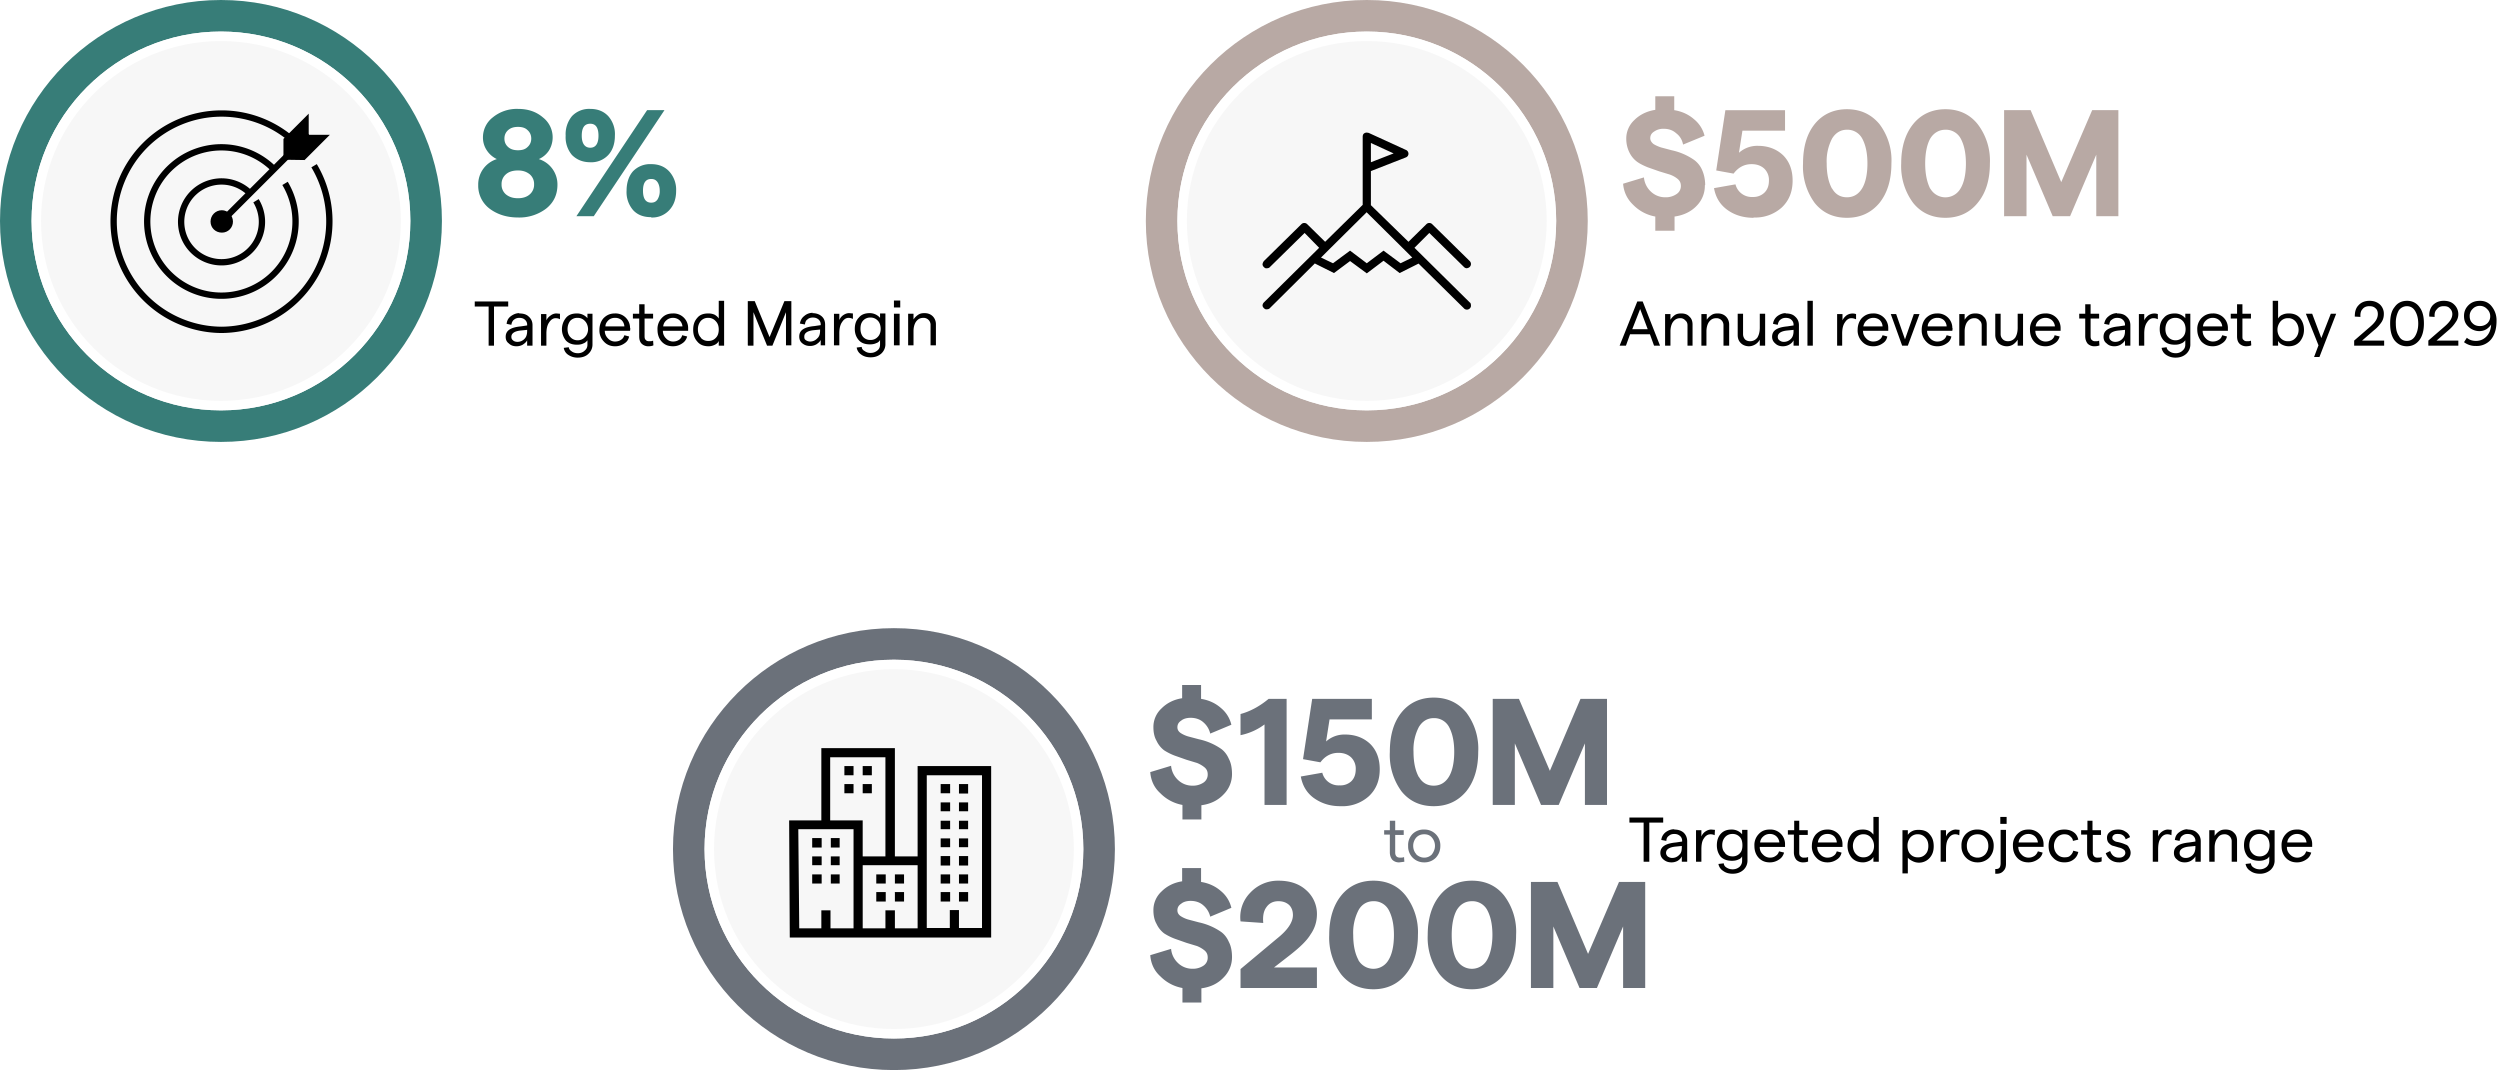 <svg xmlns="http://www.w3.org/2000/svg" width="792" height="339" fill="none" viewBox="0 0 792 339">
  <path fill="#fff" d="M0 0h792v339H0z"/>
  <circle cx="70" cy="70" r="65" fill="#F7F7F7" stroke="#377D78" stroke-width="10"/>
  <circle cx="70" cy="70" r="58.5" fill="#F7F7F7" stroke="#fff" stroke-width="3"/>
  <path fill="#000" d="M70.3 66.6c-2 0-3.6 1.6-3.6 3.6s1.6 3.5 3.6 3.5 3.5-1.6 3.5-3.5c0-2-1.7-3.6-3.5-3.6Zm27.5-24V36l-8 8v6.6l6.7.1 8-8h-6.7Z"/>
  <path stroke="#000" stroke-miterlimit="10" stroke-width="2" d="M99.5 52.5a34.4 34.4 0 0 1-29.3 52A34.4 34.4 0 0 1 36 70.3a34.2 34.2 0 0 1 58.3-24.4"/>
  <path stroke="#000" stroke-miterlimit="10" stroke-width="2" d="M90.3 58.1a23.5 23.5 0 1 1-3.5-4.5"/>
  <path stroke="#000" stroke-miterlimit="10" stroke-width="2" d="M81.1 63.6a12.8 12.8 0 1 1-1.9-2.4m18.6-18.6L70.3 70.1"/>
  <path fill="#377D78" d="M164.1 68.9c-3.6 0-6.6-1-9-2.8a9.1 9.1 0 0 1-3.6-7.5 8.4 8.4 0 0 1 5.9-8.2 7.8 7.8 0 0 1-3.2-2.8 7.2 7.2 0 0 1-1.2-4 8 8 0 0 1 3.1-6.4 12 12 0 0 1 8-2.7c3.2 0 5.8.9 7.9 2.7a8 8 0 0 1 1.9 10.5 7.4 7.4 0 0 1-3.2 2.7 8.4 8.4 0 0 1 5.9 8.1c0 3.2-1.2 5.7-3.6 7.6a14 14 0 0 1-8.9 2.8Zm0-21.3c1.3 0 2.3-.3 3-1 .8-.7 1.2-1.6 1.2-2.7s-.4-2-1.2-2.7c-.7-.7-1.7-1-3-1s-2.3.3-3.1 1c-.8.7-1.2 1.6-1.2 2.7s.4 2 1.2 2.7c.8.7 1.8 1 3.1 1Zm-3.8 14c1 .8 2.2 1.2 3.8 1.2 1.5 0 2.8-.4 3.7-1.2a4 4 0 0 0 1.4-3.2 4 4 0 0 0-1.4-3.2c-1-.8-2.2-1.2-3.7-1.2-1.6 0-2.9.4-3.8 1.2a4 4 0 0 0-1.4 3.2 4 4 0 0 0 1.4 3.2ZM187 51.4c-2.4 0-4.3-.8-5.8-2.3a8.7 8.7 0 0 1-2-6.1 9 9 0 0 1 2-6.2 7.5 7.5 0 0 1 5.8-2.3c2.4 0 4.3.8 5.7 2.3a8.6 8.6 0 0 1 2.1 6.2c0 2.5-.7 4.6-2.1 6.1a7.3 7.3 0 0 1-5.7 2.3Zm-4.4 17.1L205 34.9h5.5l-22.4 33.6h-5.6Zm4.4-21.7c1.7 0 2.6-1.3 2.6-3.8 0-2.6-.9-3.8-2.6-3.8-1.8 0-2.7 1.2-2.7 3.8 0 2.5 1 3.8 2.7 3.8Zm19.3 22c-2.4 0-4.3-.7-5.7-2.2a8.7 8.7 0 0 1-2.1-6.2c0-2.5.7-4.6 2-6.1a7.5 7.5 0 0 1 5.8-2.3c2.4 0 4.3.8 5.7 2.3a8.6 8.6 0 0 1 2.2 6.1c0 2.6-.7 4.6-2.2 6.2a7.3 7.3 0 0 1-5.7 2.3Zm0-4.6c.9 0 1.5-.3 2-1a5 5 0 0 0 .7-2.8c0-1.2-.3-2.1-.7-2.7-.5-.7-1.1-1-2-1-1.7 0-2.6 1.2-2.6 3.7 0 2.6.9 3.8 2.6 3.8Z"/>
  <path fill="#000" d="M154.8 109.5V97.1h-4.4v-1.6H161v1.6h-4.5v12.4h-1.8Zm9.7-10.2c1.3 0 2.3.3 3 1 .8.7 1.2 1.6 1.2 2.7v6.5H167v-1.7c-.3.6-.8 1-1.4 1.4a4 4 0 0 1-2 .5c-1 0-1.8-.3-2.4-.9-.7-.5-1-1.2-1-2.1 0-2 1.6-3 4.8-3.3l2-.3v-.2a2 2 0 0 0-.7-1.6c-.4-.4-1-.6-1.8-.6-.7 0-1.2.2-1.7.6-.4.3-.7.9-.8 1.6l-1.5-.3c.1-1 .5-1.8 1.3-2.4.8-.6 1.7-1 2.7-1Zm-.6 9a3 3 0 0 0 2.3-1c.5-.5.8-1.3.8-2.4v-.4l-2 .2c-2 .2-3 .9-3 2 0 .4.1.8.5 1.1.3.3.8.5 1.4.5Zm13.4-7.2c-.3-.2-.8-.3-1.3-.3-.8 0-1.5.5-2 1.3-.6.8-.9 2-.9 3.6v3.8h-1.7v-10h1.7v2c.3-.7.8-1.2 1.4-1.6a3 3 0 0 1 1.8-.6l1.1.1v1.7Zm8.8-1.7h1.6v9.6a4 4 0 0 1-1.3 3.1c-.8.8-2 1.2-3.4 1.2-1.1 0-2.1-.3-3-.9a3.2 3.2 0 0 1-1.4-2.2l1.6-.2c0 .5.4 1 .9 1.3.5.4 1.2.6 2 .6s1.6-.3 2.1-.8c.6-.5.9-1.1.9-1.9v-1.4c-.3.4-.7.8-1.3 1-.6.3-1.2.4-2 .4-1.5 0-2.6-.4-3.5-1.3a5.7 5.7 0 0 1 0-7.2c.8-1 2-1.4 3.5-1.4a4.3 4.3 0 0 1 3.3 1.5v-1.4Zm-5.4 7.4a3 3 0 0 0 2.3 1 3 3 0 0 0 2.3-1c.6-.6 1-1.5 1-2.5s-.4-2-1-2.6a3 3 0 0 0-2.3-1 3 3 0 0 0-2.4 1c-.5.7-.8 1.5-.8 2.6 0 1 .3 1.9.9 2.5Zm19-2.8-.1.8h-8c0 1 .4 1.8 1 2.4a3 3 0 0 0 2.2 1c.8 0 1.5-.2 2-.6.5-.3.8-.8 1-1.4l1.5.4c-.2 1-.7 1.7-1.5 2.2a5 5 0 0 1-3 .9c-1.4 0-2.6-.5-3.5-1.5a5 5 0 0 1-1.4-3.7c0-1.5.5-2.8 1.3-3.7 1-1 2.1-1.5 3.6-1.5a4.6 4.6 0 0 1 4.8 4.7Zm-8-.6h6.1a3 3 0 0 0-.9-2 3 3 0 0 0-2.1-.7 3 3 0 0 0-2 .7c-.5.5-1 1.1-1 2Zm15.3 6c-.4.2-1 .3-1.5.3a3 3 0 0 1-2.2-.8c-.6-.6-.8-1.4-.8-2.4v-5.6h-2v-1.5h2v-3h1.7v3h2.7v1.5h-2.7v5.6c0 .6.1 1 .4 1.2.2.3.6.4 1 .4.5 0 1 0 1.3-.2l.1 1.5Zm11-5.4v.8h-8c0 1 .4 1.8 1 2.4a3 3 0 0 0 2.2 1c.8 0 1.4-.2 2-.6.4-.3.8-.8.9-1.4l1.6.4c-.3 1-.8 1.7-1.6 2.2a5 5 0 0 1-2.9.9c-1.5 0-2.7-.5-3.6-1.5-.9-1-1.3-2.3-1.3-3.7a5 5 0 0 1 1.3-3.7c.9-1 2-1.5 3.6-1.5a4.6 4.6 0 0 1 4.8 4.7Zm-8-.6h6.2a3 3 0 0 0-1-2 3 3 0 0 0-2-.7 3 3 0 0 0-2 .7c-.6.5-1 1.1-1.1 2Zm14.5 6.3c-1.6 0-2.8-.5-3.6-1.5-.9-1-1.3-2.2-1.3-3.7 0-1.6.4-2.8 1.3-3.8.8-1 2-1.4 3.5-1.4.7 0 1.3.1 2 .4.5.3 1 .7 1.3 1.2v-5.6h1.7v14.2h-1.7V108c-.2.5-.6.9-1.2 1.2-.6.3-1.3.5-2 .5ZM222 107a3 3 0 0 0 2.4 1 3 3 0 0 0 2.4-1c.6-.6.9-1.5.9-2.6s-.3-2-1-2.7a3 3 0 0 0-2.3-1 3 3 0 0 0-2.4 1 4 4 0 0 0-.9 2.7c0 1 .3 2 1 2.6Zm14.9 2.4v-14h2.2l4.7 11.4 4.7-11.4h2.2v14H249V98.9l-4.3 10.6H243l-4.3-10.6v10.6H237Zm20.4-10.2c1.2 0 2.2.3 3 1 .8.7 1.1 1.6 1.1 2.7v6.5H260v-1.7c-.3.6-.8 1-1.4 1.4a4 4 0 0 1-2 .5c-1 0-1.8-.3-2.5-.9-.6-.5-.9-1.2-.9-2.1 0-2 1.6-3 4.8-3.3l2-.3v-.2a2 2 0 0 0-.7-1.6c-.5-.4-1-.6-1.8-.6-.7 0-1.3.2-1.7.6-.5.3-.7.9-.8 1.6l-1.6-.3c.2-1 .6-1.8 1.4-2.4a4 4 0 0 1 2.7-1Zm-.6 9a3 3 0 0 0 2.2-1c.6-.5.9-1.3.9-2.4v-.4l-2 .2c-2 .2-3 .9-3 2 0 .4 0 .8.4 1.1.4.3.9.5 1.5.5Zm13.4-7.2c-.4-.2-.8-.3-1.3-.3-.8 0-1.5.5-2 1.3-.6.8-.9 2-.9 3.6v3.8h-1.7v-10h1.7v2c.3-.7.7-1.2 1.3-1.6.6-.4 1.2-.6 1.8-.6l1.2.1v1.7Zm8.7-1.7h1.7v9.6a4 4 0 0 1-1.3 3.1c-.9.8-2 1.2-3.4 1.2-1.2 0-2.2-.3-3-.9a3.2 3.2 0 0 1-1.4-2.2l1.6-.2c0 .5.3 1 .9 1.3a3 3 0 0 0 2 .6c.8 0 1.5-.3 2.1-.8.6-.5.8-1.1.8-1.9v-1.4a2 2 0 0 1-1.2 1c-.6.3-1.3.4-2 .4-1.5 0-2.7-.4-3.5-1.3-.9-1-1.3-2.2-1.3-3.6 0-1.5.4-2.7 1.3-3.6.8-1 2-1.4 3.5-1.4a4.3 4.3 0 0 1 3.2 1.5v-1.4Zm-5.4 7.4a3 3 0 0 0 2.4 1 3 3 0 0 0 2.3-1c.6-.6.9-1.5.9-2.5s-.3-2-.9-2.6a3 3 0 0 0-2.3-1 3 3 0 0 0-2.4 1c-.6.7-.8 1.5-.8 2.6 0 1 .3 1.9.8 2.5Zm9.8-11.5h2v2.2h-2v-2.2Zm0 14.2v-10h1.8v10h-1.7Zm4.5 0v-10h1.7v1.8c.4-.6.9-1.1 1.5-1.5.6-.4 1.2-.5 2-.5 1 0 1.9.3 2.6 1 .6.6 1 1.5 1 2.5v6.7h-1.7V103a2.2 2.2 0 0 0-2.3-2.3c-1 0-1.7.4-2.3 1.2-.5.7-.8 1.8-.8 3v4.5h-1.7Z"/>
  <circle cx="433" cy="70" r="65" fill="#F7F7F7" stroke="#B8A9A4" stroke-width="10"/>
  <circle cx="433" cy="70" r="58.5" fill="#F7F7F7" stroke="#fff" stroke-width="3"/>
  <path fill="#000" d="M433 42c-.3 0-.7.1-1 .4-.2.2-.3.6-.3.9v21.6l-11.9 11.7-5.7-5.6a1.3 1.3 0 0 0-1.8 0l-11.9 11.7c-.3.4-.5.9-.4 1.3.2.5.5.8 1 1 .4 0 1 0 1.3-.4l11-10.8 4.6 4.7-17.5 17.3c-.3.3-.5.8-.4 1.2.2.5.5.8 1 1 .4 0 1 0 1.3-.4l14.3-14.2v.1l6 3 5.1-3.8 5.3 3.9 5.3-4 5.1 3.9 6-3 14.3 14.1a1.3 1.3 0 0 0 2.3-.6c0-.4 0-1-.4-1.2l-17.5-17.3 4.7-4.7 11 10.8c.3.3.8.5 1.2.3a1.3 1.3 0 0 0 .6-2.2L453.7 71a1.3 1.3 0 0 0-1.8 0l-5.7 5.6L434.3 65V54.2l11-4.3c.6-.2.9-.7.9-1.2s-.3-1-.8-1.2l-11.8-5.4-.6-.1Zm1.3 3.3 7.2 3.3-7.2 2.8v-6Zm-1.3 22 12 11.9.4.4 2 2-3.7 1.8-5.4-4-5.3 4-5.3-4-5.4 4-3.8-1.8 2-2 .4-.4 12.1-12Z"/>
  <path fill="#B8A9A4" d="M540.1 58.7a9 9 0 0 1-2.6 6.5c-1.7 1.8-4.1 3-7 3.4v4.5h-6.1v-4.5a13 13 0 0 1-7-3.7c-1.9-1.8-3-4.1-3.2-6.7l6.6-2a7 7 0 0 0 2.2 4.5 6.5 6.5 0 0 0 4.5 1.8 6 6 0 0 0 3.6-1 3 3 0 0 0 1.4-2.6c0-.9-.3-1.6-1-2.2-.6-.5-1.4-1-2.5-1.4l-3.3-1L522 53c-1.2-.5-2.3-1-3.3-1.7a8 8 0 0 1-2.5-3c-.6-1.2-1-2.7-1-4.3a8 8 0 0 1 2.6-6c1.7-1.7 4-2.8 6.6-3.2v-4.3h6v4.4c2.5.4 4.6 1.4 6.3 2.9A9.8 9.8 0 0 1 540 43l-6.8 2.8c-.3-1.5-1-2.7-2.2-3.6-1-.9-2.3-1.4-3.9-1.4a5 5 0 0 0-3.1.9c-.8.5-1.2 1.2-1.2 2.1 0 .7.4 1.3 1 1.8.6.4 1.5.8 2.4 1.1l3.4.9a19.7 19.7 0 0 1 7 3c1 .7 2 1.8 2.6 3.2.6 1.3 1 3 1 4.8ZM555.6 69c-3.4 0-6.2-.9-8.5-2.6-2.3-1.7-3.6-4-4.1-6.8l6.8-1.2a5.3 5.3 0 0 0 5.5 4A5 5 0 0 0 559 61c1-1 1.4-2.3 1.4-3.8a5 5 0 0 0-1.5-3.8c-1-.9-2.3-1.4-4-1.4-2.3 0-4.2 1-5.7 3l-5.5-1 2.9-19.1h18.9v6.5H552l-1.1 7a8.7 8.7 0 0 1 6-2.2c3.2 0 5.9 1 8 3 2 2 3 4.7 3 8 0 3.5-1.1 6.3-3.4 8.5a12.5 12.5 0 0 1-9 3.2Zm39.8-4.7c-2.6 3.1-6 4.7-10.3 4.7-4.3 0-7.7-1.6-10.2-4.7a19.5 19.5 0 0 1-3.7-12.5c0-5.2 1.2-9.4 3.7-12.5 2.5-3.1 6-4.7 10.2-4.7 4.3 0 7.7 1.6 10.3 4.7a19 19 0 0 1 3.8 12.5c0 5.2-1.3 9.4-3.8 12.5Zm-15-4.6c1 1.8 2.6 2.8 4.7 2.8s3.7-1 4.8-2.8c1.1-1.8 1.7-4.5 1.7-7.9 0-3.4-.6-6-1.7-8a5.3 5.3 0 0 0-4.8-2.7c-2 0-3.6 1-4.7 2.8a15.5 15.5 0 0 0-1.7 7.9c0 3.4.6 6 1.7 8Zm46.1 4.6c-2.5 3.1-6 4.7-10.2 4.7-4.3 0-7.7-1.6-10.2-4.7a19.5 19.5 0 0 1-3.8-12.5c0-5.2 1.3-9.4 3.8-12.5 2.5-3.1 6-4.7 10.2-4.7 4.3 0 7.7 1.6 10.2 4.7a19 19 0 0 1 3.9 12.5c0 5.2-1.3 9.4-3.9 12.5Zm-15-4.6a5.5 5.5 0 0 0 9.6 0c1.1-1.8 1.7-4.5 1.7-7.9 0-3.4-.6-6-1.7-8a5.3 5.3 0 0 0-4.8-2.7c-2 0-3.7 1-4.8 2.8-1 1.8-1.6 4.5-1.6 7.9 0 3.4.6 6 1.6 8Zm23.4 8.9V34.9h8.4l9.7 22.8 9.8-22.8h8.3v33.6h-7V49l-8.3 19.5h-5.5L642 49v19.5h-7Z"/>
  <path fill="#000" d="m524 109.5-1.3-3.6h-6.3l-1.3 3.6h-2l5.6-14h1.7l5.5 14H524Zm-7-5.2h5l-2.4-6.4-2.5 6.4Zm10.5 5.2v-10h1.7v1.8a5 5 0 0 1 1.4-1.5c.6-.4 1.3-.5 2-.5 1.1 0 2 .3 2.6 1 .7.6 1 1.5 1 2.5v6.7h-1.6v-6.4c0-.7-.2-1.2-.7-1.6a2 2 0 0 0-1.6-.7c-1 0-1.7.4-2.3 1.2-.5.7-.8 1.8-.8 3v4.5h-1.7Zm11.5 0v-10h1.7v1.8c.4-.6.9-1.1 1.5-1.5.6-.4 1.2-.5 2-.5 1 0 1.9.3 2.6 1 .6.6 1 1.5 1 2.5v6.7H546v-6.4a2.2 2.2 0 0 0-2.3-2.3c-1 0-1.7.4-2.3 1.2-.5.7-.8 1.8-.8 3v4.5H539Zm20.2-10v10h-1.7v-1.9a4 4 0 0 1-3.4 2.1c-1.1 0-2-.4-2.6-1-.7-.7-1-1.5-1-2.6v-6.7h1.7v6.4c0 .7.2 1.2.6 1.7.4.4 1 .6 1.6.6 1 0 1.7-.4 2.3-1.1.5-.8.8-1.8.8-3.2v-4.4h1.7Zm6.5-.2c1.3 0 2.3.3 3 1 .8.7 1.2 1.6 1.2 2.7v6.5h-1.7v-1.7c-.3.6-.7 1-1.4 1.4a4 4 0 0 1-2 .5c-1 0-1.8-.3-2.4-.9-.6-.5-1-1.2-1-2.1 0-2 1.6-3 4.8-3.3l2-.3v-.2a2 2 0 0 0-.7-1.6c-.4-.4-1-.6-1.8-.6-.7 0-1.2.2-1.7.6-.4.3-.7.9-.8 1.6l-1.5-.3c.1-1 .6-1.8 1.3-2.4.8-.6 1.7-1 2.7-1Zm-.6 9a3 3 0 0 0 2.3-1c.5-.5.8-1.3.8-2.4v-.4l-2 .2c-2 .2-3 .9-3 2 0 .4.1.8.5 1.1.4.3.8.5 1.4.5Zm7.5 1.2V95.3h1.7v14.2h-1.7Zm15.2-8.4c-.4-.2-.8-.3-1.3-.3-.8 0-1.5.5-2 1.3-.6.8-.9 2-.9 3.6v3.8H582v-10h1.7v2c.3-.7.8-1.2 1.3-1.6a3.4 3.4 0 0 1 3-.4v1.6Zm10.4 2.9v.8h-8c0 1 .4 1.8 1 2.4a3 3 0 0 0 2.2 1c.8 0 1.5-.2 2-.6.5-.3.8-.8 1-1.4l1.5.4c-.2 1-.7 1.7-1.5 2.2a5 5 0 0 1-3 .9c-1.4 0-2.6-.5-3.5-1.5a5 5 0 0 1-1.4-3.7c0-1.5.5-2.8 1.3-3.7 1-1 2.1-1.5 3.6-1.5a4.6 4.6 0 0 1 4.8 4.7Zm-7.9-.6h6.1a3 3 0 0 0-.9-2 3 3 0 0 0-2-.7 3 3 0 0 0-2 .7c-.6.5-1 1.1-1.2 2Zm12.3 6.1-3.6-10h1.7l2.8 8 2.8-8h1.8l-3.7 10h-1.8Zm16-5.5-.1.8h-8c0 1 .4 1.8 1 2.4a3 3 0 0 0 2.2 1c.8 0 1.5-.2 2-.6.5-.3.8-.8 1-1.4l1.5.4c-.2 1-.7 1.7-1.5 2.2a5 5 0 0 1-3 .9c-1.4 0-2.6-.5-3.5-1.5a5 5 0 0 1-1.4-3.7c0-1.5.5-2.8 1.3-3.7 1-1 2.1-1.5 3.6-1.5a4.6 4.6 0 0 1 4.8 4.7Zm-8-.6h6.1a3 3 0 0 0-.9-2 3 3 0 0 0-2.1-.7 3 3 0 0 0-2 .7c-.5.5-1 1.1-1 2Zm10.1 6.1v-10h1.7v1.8a5 5 0 0 1 1.4-1.5c.6-.4 1.3-.5 2-.5 1.1 0 2 .3 2.6 1 .7.6 1 1.5 1 2.5v6.7h-1.6v-6.4c0-.7-.2-1.2-.7-1.6a2 2 0 0 0-1.6-.7c-1 0-1.7.4-2.3 1.2-.5.7-.8 1.8-.8 3v4.5h-1.7Zm20.2-10v10h-1.7v-1.9a5 5 0 0 1-1.4 1.5c-.6.4-1.3.6-2 .6a4 4 0 0 1-2.7-1c-.6-.7-1-1.5-1-2.6v-6.7h1.7v6.4c0 .7.2 1.2.7 1.7.4.4 1 .6 1.6.6 1 0 1.7-.4 2.3-1.1.5-.8.8-1.8.8-3.2v-4.4h1.7Zm11.9 4.5v.8h-8c0 1 .4 1.8 1 2.4a3 3 0 0 0 2.2 1c.8 0 1.4-.2 2-.6.4-.3.8-.8.9-1.4l1.6.4c-.3 1-.8 1.7-1.6 2.2a5 5 0 0 1-2.9.9c-1.5 0-2.7-.5-3.6-1.5-.9-1-1.3-2.3-1.3-3.7a5 5 0 0 1 1.3-3.7c.9-1 2-1.5 3.6-1.5a4.6 4.6 0 0 1 4.8 4.7Zm-8-.6h6.2a3 3 0 0 0-1-2 3 3 0 0 0-2-.7 3 3 0 0 0-2 .7c-.6.5-1 1.1-1.1 2Zm20.4 6c-.5.2-1 .3-1.6.3a3 3 0 0 1-2.2-.8c-.5-.6-.8-1.4-.8-2.4v-5.6h-1.9v-1.5h1.9v-3h1.7v3h2.7v1.5h-2.7v5.6c0 .6.1 1 .4 1.2.3.3.6.4 1 .4.6 0 1 0 1.3-.2l.1 1.5Zm5.5-10.1c1.3 0 2.3.3 3 1 .8.7 1.2 1.6 1.2 2.7v6.5h-1.7v-1.7c-.3.6-.8 1-1.4 1.4a4 4 0 0 1-2 .5c-1 0-1.8-.3-2.4-.9-.7-.5-1-1.2-1-2.1 0-2 1.6-3 4.8-3.3l2-.3v-.2a2 2 0 0 0-.7-1.6c-.4-.4-1-.6-1.8-.6-.7 0-1.2.2-1.7.6-.5.3-.7.9-.8 1.6l-1.6-.3c.2-1 .6-1.8 1.4-2.4.7-.6 1.7-1 2.7-1Zm-.6 9a3 3 0 0 0 2.3-1c.5-.5.8-1.3.8-2.4v-.4l-2 .2c-2 .2-3 .9-3 2 0 .4.1.8.5 1.1.3.3.8.5 1.4.5Zm13.4-7.2c-.4-.2-.8-.3-1.3-.3-.8 0-1.5.5-2 1.3-.6.8-.9 2-.9 3.6v3.8h-1.7v-10h1.7v2c.3-.7.8-1.2 1.3-1.6a3.4 3.4 0 0 1 3-.4v1.6Zm8.8-1.7h1.6v9.6a4 4 0 0 1-1.3 3.1c-.9.8-2 1.2-3.4 1.2-1.1 0-2.1-.3-3-.9a3.2 3.2 0 0 1-1.4-2.2l1.6-.2c0 .5.4 1 .9 1.3.5.4 1.2.6 2 .6s1.6-.3 2.1-.8c.6-.5.9-1.1.9-1.9v-1.4c-.3.4-.7.8-1.3 1-.6.3-1.3.4-2 .4-1.5 0-2.7-.4-3.5-1.3-.9-1-1.3-2.2-1.3-3.6 0-1.5.4-2.7 1.3-3.6.8-1 2-1.4 3.5-1.4a4.3 4.3 0 0 1 3.3 1.5v-1.4Zm-5.4 7.4a3 3 0 0 0 2.3 1 3 3 0 0 0 2.3-1c.6-.6.9-1.5.9-2.5s-.3-2-.9-2.6a3 3 0 0 0-2.3-1 3 3 0 0 0-2.4 1c-.5.7-.8 1.5-.8 2.6 0 1 .3 1.9.9 2.5Zm18.9-2.8v.8h-8c0 1 .4 1.8 1 2.4a3 3 0 0 0 2.2 1c.8 0 1.4-.2 2-.6.5-.3.8-.8 1-1.4l1.5.4c-.2 1-.8 1.7-1.6 2.2a5 5 0 0 1-2.9.9c-1.5 0-2.6-.5-3.6-1.5a6 6 0 0 1-1.3-3.7 5 5 0 0 1 1.3-3.7c1-1 2.1-1.5 3.6-1.5a4.6 4.6 0 0 1 4.8 4.7Zm-7.9-.6h6.1a3 3 0 0 0-1-2 3 3 0 0 0-2-.7 3 3 0 0 0-2 .7c-.6.5-1 1.1-1.1 2Zm15.3 6c-.4.2-1 .3-1.6.3a3 3 0 0 1-2.1-.8c-.6-.6-.8-1.4-.8-2.4v-5.6h-2v-1.5h2v-3h1.7v3h2.7v1.5h-2.7v5.6c0 .6 0 1 .4 1.2.2.3.6.4 1 .4.5 0 1 0 1.3-.2l.1 1.5Zm11.8.3c-.7 0-1.4-.2-2-.5a3 3 0 0 1-1.3-1.2v1.5H720V95.3h1.7v5.6c.3-.5.8-1 1.4-1.2.6-.3 1.3-.4 2-.4 1.4 0 2.6.4 3.5 1.4.8 1 1.3 2.2 1.3 3.8 0 1.5-.5 2.7-1.3 3.7-.9 1-2 1.5-3.6 1.5Zm-2.5-2.6a3 3 0 0 0 2.3 1 3 3 0 0 0 2.4-1c.6-.6 1-1.5 1-2.6s-.4-2-1-2.7a3 3 0 0 0-2.4-1 3 3 0 0 0-2.3 1 4 4 0 0 0-1 2.7c0 1 .4 2 1 2.6Zm15.8-7.7h1.8l-5.3 13.7h-1.7l1.4-3.7-4-10h2l2.9 7.7 3-7.7Zm7.5 10.1v-1.6l5.2-4.5c1.6-1.4 2.3-2.6 2.3-3.9 0-.7-.2-1.4-.7-1.8-.5-.5-1.1-.7-2-.7-.9 0-1.7.3-2.2 1-.5.5-.7 1.4-.6 2.4l-1.8-.1c0-1.5.3-2.7 1.2-3.6.8-.9 2-1.4 3.5-1.4 1.3 0 2.4.4 3.3 1.2a4 4 0 0 1 1.2 3c0 .9-.2 1.7-.7 2.5a11 11 0 0 1-2.4 2.6l-3.8 3.3h7v1.6h-9.5Zm16.7.2c-1.7 0-3-.7-4-2-.9-1.3-1.3-3-1.3-5.2s.4-4 1.4-5.2c.9-1.3 2.2-2 4-2 1.6 0 3 .7 3.9 2 1 1.3 1.4 3 1.4 5.2s-.5 4-1.4 5.2c-1 1.3-2.3 2-4 2Zm0-1.7c1.1 0 2-.5 2.6-1.5.6-1 1-2.3 1-4 0-1.7-.4-3-1-4s-1.5-1.5-2.6-1.5c-1 0-2 .5-2.6 1.4a8 8 0 0 0-.9 4.1c0 1.7.3 3 1 4 .5 1 1.4 1.5 2.5 1.5Zm6.8 1.5v-1.6l5.2-4.5c1.6-1.4 2.4-2.6 2.4-3.9 0-.7-.3-1.4-.8-1.8-.4-.5-1-.7-1.9-.7-1 0-1.7.3-2.2 1-.6.5-.8 1.4-.7 2.4l-1.7-.1c-.1-1.5.3-2.7 1.1-3.6.9-.9 2-1.4 3.5-1.4 1.4 0 2.5.4 3.3 1.2a4.2 4.2 0 0 1 .5 5.5 11 11 0 0 1-2.3 2.6l-3.8 3.3h6.9v1.6h-9.5Zm16.2-4.6a5 5 0 0 1-3.5-1.4c-1-.9-1.4-2-1.4-3.4s.5-2.5 1.4-3.4c1-1 2.2-1.4 3.7-1.4s2.8.6 3.7 1.8a7 7 0 0 1 1.5 4.6c0 2.5-.6 4.5-1.8 5.9a5.9 5.9 0 0 1-4.7 2 6 6 0 0 1-3.8-1.2l.9-1.4c.8.7 1.8 1 2.9 1 1.3 0 2.5-.5 3.4-1.5.9-1 1.3-2.2 1.4-3.7-.4.6-.9 1.1-1.5 1.5-.7.4-1.4.6-2.2.6Zm2.4-7a3 3 0 0 0-2.3-1 3 3 0 0 0-2.3 1 3 3 0 0 0-.9 2.3c0 .9.3 1.7 1 2.3.5.5 1.3.8 2.2.8 1 0 1.7-.3 2.3-.8a3 3 0 0 0 1-2.3 3 3 0 0 0-1-2.3Z"/>
  <circle cx="283.2" cy="269" r="65" fill="#F7F7F7" stroke="#6B717A" stroke-width="10"/>
  <circle cx="283.2" cy="269" r="58.5" fill="#F7F7F7" stroke="#fff" stroke-width="3"/>
  <path fill="#000" d="M260.2 237v22.9H250l.2 37.1H314v-54.3h-23.3v28.6h-7.2V237h-23.3Zm2.9 2.9h17.4v31.4h-7.2v-11.4H263v-20Zm4.4 2.8v2.9h2.9v-2.9h-3Zm5.8 0v2.9h2.9v-2.9h-2.9Zm20.3 2.9h17.5V294h-7.3v-5.7h-2.9v5.7h-7.3v-48.5Zm-26.1 2.8v2.9h2.9v-2.9h-3Zm5.8 0v2.9h2.9v-2.9h-3Zm24.7 0v2.9h3v-2.9h-3Zm5.8 0v3h2.9v-3h-2.9Zm-5.8 5.8v2.8h3v-2.8h-3Zm5.8 0v2.8h2.9v-2.8h-2.9Zm-5.8 5.7v2.8h3V260h-3Zm5.8 0v2.8h2.9V260h-2.9Zm-50.9 2.8h17.5v31.4h-7.3v-5.7h-2.9v5.7h-7l-.3-31.4Zm4.4 2.9v2.9h3v-3h-3Zm5.9 0v2.9h2.8v-3h-2.8Zm34.8 0v2.8h3v-2.8h-3Zm5.8 0v2.8h2.9v-2.8h-2.9Zm-46.5 5.7v2.8h3v-2.8h-3Zm5.9 0v2.8h2.8v-2.8h-2.8Zm34.8 0v2.9h3v-3h-3Zm5.8 0v2.9h2.9v-3h-2.9Zm-30.5 2.8h17.4v20h-7.2v-5.7h-3v5.7h-7.2v-20Zm-16 2.9v2.9h3V277h-3Zm5.9 0v2.9h2.8V277h-2.8Zm14.4 0v2.9h3V277h-3Zm5.9 0v2.9h2.9V277h-3Zm14.5 0v2.9h3V277h-3Zm5.8 0v2.9h2.9V277h-2.9Zm-26.2 5.7v2.9h3v-3h-3Zm5.9 0v2.9h2.9v-3h-3Zm14.5 0v2.9h3v-3h-3Zm5.8 0v2.9h2.9v-3h-2.9Z"/>
  <path fill="#6B717A" d="M390.3 245.2a9 9 0 0 1-2.7 6.5c-1.7 1.8-4 3-7 3.4v4.5h-6V255a13 13 0 0 1-7-3.7c-2-1.8-3-4.1-3.2-6.7l6.6-2a7 7 0 0 0 2.2 4.5 6.5 6.5 0 0 0 4.5 1.8 6 6 0 0 0 3.6-1 3 3 0 0 0 1.3-2.6c0-.9-.3-1.6-1-2.2a9 9 0 0 0-2.4-1.4l-3.3-1-3.7-1.3a18 18 0 0 1-3.4-1.7 8 8 0 0 1-2.4-3c-.7-1.2-1-2.7-1-4.3a8 8 0 0 1 2.6-6c1.7-1.7 3.9-2.8 6.5-3.2V217h6v4.4c2.5.4 4.6 1.4 6.3 2.9a9.8 9.8 0 0 1 3.3 5.3l-6.7 2.8a6.7 6.7 0 0 0-2.2-3.6c-1-.9-2.4-1.4-4-1.4-1.2 0-2.3.3-3 .9-.8.5-1.2 1.2-1.2 2.1 0 .7.3 1.3 1 1.8a9 9 0 0 0 2.4 1.1l3.4.9a19.7 19.7 0 0 1 7 3c1 .7 1.9 1.8 2.5 3.2.7 1.3 1 3 1 4.8Zm10.3 9.8v-25.5a19 19 0 0 1-7.6 3.4v-6.7c3-.8 6-2.4 8.9-4.8h5.7V255h-7Zm24 .4c-3.3 0-6-.9-8.4-2.6-2.3-1.7-3.6-4-4.1-6.8l6.8-1.2a5.3 5.3 0 0 0 5.5 4 5 5 0 0 0 3.7-1.3c1-1 1.4-2.3 1.4-3.8a5 5 0 0 0-1.5-3.8c-1-.9-2.3-1.4-4-1.4-2.3 0-4.2 1-5.7 3l-5.5-1 2.9-19.1h18.9v6.5h-13.4l-1.1 7a8.7 8.7 0 0 1 6-2.2c3.2 0 5.9 1 8 3 2 2 3 4.7 3 8 0 3.5-1.1 6.3-3.4 8.5a12.5 12.5 0 0 1-9 3.2Zm39.9-4.7c-2.6 3.1-6 4.7-10.3 4.7-4.3 0-7.7-1.6-10.2-4.7a19.5 19.5 0 0 1-3.7-12.5c0-5.2 1.2-9.4 3.7-12.5 2.5-3.1 6-4.7 10.2-4.7 4.3 0 7.7 1.6 10.3 4.7a19 19 0 0 1 3.8 12.5c0 5.2-1.3 9.4-3.8 12.5Zm-15-4.6c1 1.8 2.6 2.8 4.7 2.8s3.7-1 4.8-2.8c1.1-1.8 1.7-4.5 1.7-7.9 0-3.4-.6-6-1.7-8a5.3 5.3 0 0 0-4.8-2.7c-2 0-3.6 1-4.7 2.8a15.5 15.5 0 0 0-1.7 7.9c0 3.4.6 6 1.7 8Zm23.4 8.9v-33.6h8.3l9.8 22.8 9.7-22.8h8.4V255h-7v-19.5l-8.3 19.5h-5.6l-8.3-19.5V255h-7Zm-82.6 48.2a9 9 0 0 1-2.7 6.5c-1.7 1.8-4 3-7 3.4v4.5h-6V313a13 13 0 0 1-7-3.7c-2-1.8-3-4.1-3.2-6.7l6.6-2a7 7 0 0 0 2.2 4.5 6.5 6.5 0 0 0 4.5 1.8 6 6 0 0 0 3.6-1 3 3 0 0 0 1.3-2.6c0-.9-.3-1.6-1-2.2a9 9 0 0 0-2.4-1.4l-3.3-1-3.7-1.3a18 18 0 0 1-3.4-1.7 8 8 0 0 1-2.4-3c-.7-1.2-1-2.7-1-4.3a8 8 0 0 1 2.6-6c1.7-1.7 3.9-2.8 6.5-3.2V275h6v4.4c2.5.4 4.6 1.4 6.3 2.9a9.8 9.8 0 0 1 3.3 5.3l-6.7 2.8a6.7 6.7 0 0 0-2.2-3.6c-1-.9-2.4-1.4-4-1.4-1.2 0-2.3.3-3 .9-.8.5-1.2 1.2-1.2 2.1 0 .7.3 1.3 1 1.8a9 9 0 0 0 2.4 1.1l3.4.9a19.7 19.7 0 0 1 7 3c1 .7 1.9 1.8 2.5 3.2.7 1.3 1 3 1 4.8Zm2.7 9.8v-6l11.6-9.7c3.4-2.7 5-5.2 5-7.4 0-1.3-.4-2.4-1.2-3.2-.9-.8-2-1.2-3.4-1.2-1.6 0-2.9.6-3.8 1.9-.9 1.2-1.2 2.9-1 5l-7.2-.5a11 11 0 0 1 3-9 12 12 0 0 1 9-3.9c3.7 0 6.6 1 8.8 3a10 10 0 0 1 3.4 8 11 11 0 0 1-2 6c-1.2 2-3.3 4-6.2 6.3l-5.4 4.2h13.6v6.5H393Zm52.3-4.3c-2.5 3.1-6 4.7-10.2 4.7-4.3 0-7.7-1.6-10.2-4.7a19.5 19.5 0 0 1-3.8-12.5c0-5.2 1.3-9.4 3.8-12.5 2.5-3.1 6-4.7 10.2-4.7 4.3 0 7.7 1.6 10.2 4.7a19 19 0 0 1 3.9 12.5c0 5.2-1.3 9.4-3.9 12.5Zm-15-4.6a5.5 5.5 0 0 0 9.6 0c1.1-1.8 1.7-4.5 1.7-7.9 0-3.4-.6-6-1.7-8a5.3 5.3 0 0 0-4.8-2.7c-2 0-3.7 1-4.7 2.8a15.5 15.5 0 0 0-1.7 7.9c0 3.4.6 6 1.7 8Zm46.2 4.6c-2.5 3.1-6 4.7-10.2 4.7-4.3 0-7.7-1.6-10.2-4.7a19.5 19.5 0 0 1-3.8-12.5c0-5.2 1.3-9.4 3.8-12.5 2.5-3.1 5.9-4.7 10.2-4.7 4.3 0 7.7 1.6 10.2 4.7a19 19 0 0 1 3.8 12.5c0 5.2-1.2 9.4-3.8 12.5Zm-15-4.6a5.5 5.5 0 0 0 9.6 0c1-1.8 1.7-4.5 1.7-7.9 0-3.4-.6-6-1.7-8a5.3 5.3 0 0 0-4.8-2.7c-2.1 0-3.7 1-4.8 2.8-1 1.8-1.6 4.5-1.6 7.9 0 3.4.5 6 1.6 8ZM485 313v-33.6h8.4l9.7 22.8 9.8-22.8h8.3V313h-7v-19.5l-8.3 19.5h-5.5l-8.3-19.5V313h-7Z"/>
  <path fill="#000" d="M520.7 273v-12.4h-4.5V259h10.7v1.6h-4.4V273h-1.8Zm9.7-10.2c1.2 0 2.2.3 3 1 .7.7 1.1 1.6 1.1 2.7v6.5h-1.7v-1.7c-.3.6-.7 1-1.3 1.4a4 4 0 0 1-2 .5c-1 0-1.8-.3-2.5-.9-.6-.5-1-1.2-1-2.1 0-2 1.7-3 4.9-3.3l2-.3v-.2a2 2 0 0 0-.7-1.6c-.5-.4-1-.6-1.8-.6-.7 0-1.3.2-1.7.6-.5.3-.8.9-.8 1.6l-1.6-.3c.1-1 .6-1.8 1.3-2.4.8-.6 1.7-1 2.8-1Zm-.7 9a3 3 0 0 0 2.3-1c.6-.5.8-1.3.8-2.4v-.4l-2 .2c-2 .2-3 .9-3 2 0 .4.2.8.5 1.1.4.3.9.5 1.4.5Zm13.5-7.2c-.4-.2-.8-.3-1.3-.3-.9 0-1.6.5-2.1 1.3-.6.8-.8 2-.8 3.6v3.8h-1.7v-10h1.7v2c.3-.7.7-1.2 1.3-1.6.6-.4 1.2-.6 1.8-.6l1.2.1-.1 1.7Zm8.7-1.7h1.7v9.6a4 4 0 0 1-1.3 3.1c-.9.8-2 1.2-3.4 1.2-1.2 0-2.2-.3-3-.9a3.2 3.2 0 0 1-1.5-2.2l1.7-.2c0 .5.3 1 .8 1.3.6.4 1.2.6 2 .6.9 0 1.6-.3 2.2-.8.5-.5.8-1.1.8-1.9v-1.4a2 2 0 0 1-1.2 1c-.6.3-1.3.4-2 .4-1.5 0-2.7-.4-3.6-1.3-.8-1-1.2-2.2-1.2-3.6 0-1.5.4-2.7 1.2-3.6.9-1 2-1.4 3.5-1.4a4.3 4.3 0 0 1 3.3 1.5v-1.4Zm-5.4 7.4a3 3 0 0 0 2.3 1 3 3 0 0 0 2.4-1c.6-.6.8-1.5.8-2.5s-.2-2-.8-2.6a3 3 0 0 0-2.4-1 3 3 0 0 0-2.3 1c-.6.7-.9 1.5-.9 2.6 0 1 .3 1.9 1 2.5Zm19-2.8v.8h-8a3 3 0 0 0 1 2.4 3 3 0 0 0 2.2 1c.8 0 1.4-.2 1.9-.6.5-.3.8-.8 1-1.4l1.6.4c-.3 1-.8 1.7-1.6 2.2a5 5 0 0 1-3 .9c-1.4 0-2.6-.5-3.5-1.5-.9-1-1.3-2.3-1.3-3.7a5 5 0 0 1 1.3-3.7c.9-1 2-1.5 3.5-1.5a4.6 4.6 0 0 1 4.9 4.7Zm-8-.6h6.2a3 3 0 0 0-1-2 3 3 0 0 0-2-.7 3 3 0 0 0-2 .7c-.6.5-1 1.1-1.1 2Zm15.4 6c-.5.2-1 .3-1.6.3a3 3 0 0 1-2.2-.8c-.5-.6-.8-1.4-.8-2.4v-5.6h-1.9V263h2v-3h1.6v3h2.7v1.5H570v5.6c0 .6.1 1 .4 1.2.3.3.6.4 1 .4.6 0 1 0 1.4-.2v1.5Zm10.8-5.4v.8h-8c0 1 .4 1.8 1 2.4a3 3 0 0 0 2.2 1c.8 0 1.5-.2 2-.6.5-.3.8-.8 1-1.4l1.5.4c-.2 1-.7 1.7-1.5 2.2a5 5 0 0 1-3 .9c-1.4 0-2.6-.5-3.5-1.5a5 5 0 0 1-1.4-3.7c0-1.5.5-2.8 1.3-3.7 1-1 2.1-1.5 3.6-1.5a4.6 4.6 0 0 1 4.8 4.7Zm-7.9-.6h6.1a3 3 0 0 0-.9-2 3 3 0 0 0-2.1-.7 3 3 0 0 0-2 .7c-.5.5-.9 1.1-1 2Zm14.4 6.3c-1.5 0-2.7-.5-3.6-1.5-.8-1-1.3-2.2-1.3-3.7 0-1.6.5-2.8 1.3-3.8.9-1 2-1.4 3.6-1.4.6 0 1.3.1 1.9.4.6.3 1 .7 1.4 1.2v-5.6h1.7V273h-1.7v-1.5a3 3 0 0 1-1.3 1.2c-.6.3-1.3.5-2 .5Zm-2.2-2.6a3 3 0 0 0 2.4 1 3 3 0 0 0 2.3-1c.6-.6 1-1.5 1-2.6s-.4-2-1-2.7a3 3 0 0 0-2.3-1 3 3 0 0 0-2.4 1 4 4 0 0 0-1 2.7c0 1 .4 2 1 2.6Zm14.7 6V263h1.7v1.5c.3-.5.8-.9 1.4-1.2.6-.3 1.2-.4 2-.4 1.5 0 2.7.4 3.5 1.4.9 1 1.3 2.2 1.3 3.8 0 1.5-.4 2.7-1.3 3.7a4.5 4.5 0 0 1-5.4 1c-.6-.3-1.1-.6-1.5-1.1v5h-1.7Zm4.9-5a3 3 0 0 0 2.4-1c.6-.6.9-1.5.9-2.6s-.3-2-1-2.7a3 3 0 0 0-2.3-1 3 3 0 0 0-2.4 1 4 4 0 0 0-.9 2.7c0 1 .3 2 .9 2.6a3 3 0 0 0 2.4 1Zm13-7c-.3-.2-.7-.3-1.2-.3-.9 0-1.6.5-2.1 1.3-.6.8-.8 2-.8 3.6v3.8h-1.7v-10h1.7v2c.3-.7.7-1.2 1.3-1.6.6-.4 1.2-.6 1.8-.6l1.2.1-.1 1.7Zm9.6 7.1a5 5 0 0 1-3.7 1.5 5 5 0 0 1-5.1-5.2 5 5 0 0 1 1.4-3.8 5 5 0 0 1 3.7-1.4 5 5 0 0 1 5.1 5.2c0 1.5-.5 2.7-1.4 3.7Zm-6.2-1c.7.6 1.5 1 2.5 1s1.8-.4 2.4-1a4 4 0 0 0 1-2.7c0-1.1-.3-2-1-2.7-.6-.7-1.4-1-2.4-1s-1.8.3-2.5 1a4 4 0 0 0-.9 2.7c0 1 .3 2 1 2.6Zm9.7-11.9h2v2.2h-2v-2.2Zm-1.1 18h-.5v-1.5h.3c1 0 1.4-.6 1.4-1.9v-10.5h1.7v10.7c0 1-.2 1.7-.8 2.3-.5.6-1.2.9-2.1.9Zm14.8-9.3v.8h-8c0 1 .4 1.8 1 2.4a3 3 0 0 0 2.2 1c.8 0 1.4-.2 2-.6a3 3 0 0 0 1-1.4l1.5.4c-.2 1-.8 1.7-1.6 2.2a5 5 0 0 1-2.9.9c-1.5 0-2.7-.5-3.6-1.5-.9-1-1.3-2.3-1.3-3.7a5 5 0 0 1 1.3-3.7c1-1 2-1.5 3.6-1.5a4.6 4.6 0 0 1 4.8 4.7Zm-8-.6h6.2a3 3 0 0 0-1-2 3 3 0 0 0-2-.7 3 3 0 0 0-2 .7c-.6.5-1 1.1-1.1 2Zm14.6 6.3c-1.5 0-2.7-.5-3.6-1.5-1-1-1.4-2.2-1.4-3.7 0-1.6.5-2.9 1.4-3.8.9-1 2.1-1.4 3.6-1.4 1.2 0 2.2.3 3 .9.7.5 1.2 1.3 1.4 2.3l-1.7.4c0-.6-.4-1.1-.9-1.5-.4-.4-1-.6-1.8-.6a3 3 0 0 0-2.3 1 4 4 0 0 0-1 2.7c0 1 .4 2 1 2.6a3 3 0 0 0 2.3 1c.8 0 1.4-.1 1.8-.5.5-.4.9-1 1-1.6l1.6.4c-.2 1-.7 1.8-1.5 2.4-.8.6-1.7.9-2.9.9Zm11.8-.3c-.5.2-1 .3-1.6.3a3 3 0 0 1-2.2-.8c-.5-.6-.8-1.4-.8-2.4v-5.6h-1.9V263h2v-3h1.6v3h2.7v1.5H663v5.6c0 .6.2 1 .4 1.2.3.3.6.4 1.1.4.5 0 1 0 1.3-.2v1.5Zm5.5.3c-1.1 0-2-.3-2.8-.9a4.3 4.3 0 0 1-1.4-2l1.4-.7c.5 1.4 1.4 2.1 2.8 2.1.6 0 1-.1 1.4-.4.4-.3.6-.7.6-1.1 0-.5-.2-.9-.6-1.1-.4-.3-.9-.5-1.4-.6l-1.7-.5c-.6-.1-1-.4-1.5-.9-.4-.4-.6-1-.6-1.7 0-.8.3-1.4 1-1.9.6-.5 1.5-.7 2.6-.7.9 0 1.6.2 2.3.7a3 3 0 0 1 1.4 1.7l-1.4.7a2 2 0 0 0-.9-1.3c-.4-.3-1-.4-1.5-.4s-1 0-1.3.3a1 1 0 0 0-.5 1c0 .3.1.5.4.7.3.3.6.4 1 .5a11.7 11.7 0 0 1 2.9.9c.4.1.8.5 1 1a2.8 2.8 0 0 1-.5 3.7 4 4 0 0 1-2.7.9Zm16.6-8.6c-.4-.2-.8-.3-1.3-.3-.9 0-1.6.5-2.1 1.3-.6.8-.8 2-.8 3.6v3.8H682v-10h1.7v2c.3-.7.7-1.2 1.3-1.6.6-.4 1.2-.6 1.8-.6l1.2.1-.1 1.7Zm5.1-1.8c1.3 0 2.3.3 3 1 .8.7 1.2 1.6 1.2 2.7v6.5h-1.7v-1.7c-.3.6-.8 1-1.4 1.4a4 4 0 0 1-2 .5c-1 0-1.8-.3-2.4-.9-.7-.5-1-1.2-1-2.1 0-2 1.6-3 4.8-3.3l2-.3v-.2a2 2 0 0 0-.7-1.6c-.4-.4-1-.6-1.8-.6-.7 0-1.2.2-1.7.6-.4.3-.7.9-.8 1.6l-1.5-.3c.1-1 .5-1.8 1.3-2.4.8-.6 1.7-1 2.7-1Zm-.6 9a3 3 0 0 0 2.3-1c.5-.5.8-1.3.8-2.4v-.4l-2 .2c-2 .2-3 .9-3 2 0 .4.1.8.5 1.1.3.3.8.5 1.4.5Zm7.5 1.2v-10h1.7v1.8c.4-.6.9-1.1 1.5-1.5.6-.4 1.2-.5 2-.5 1 0 2 .3 2.6 1 .7.6 1 1.5 1 2.5v6.7H707v-6.4a2.2 2.2 0 0 0-2.3-2.3c-1 0-1.7.4-2.2 1.2-.6.7-.9 1.8-.9 3v4.5H700Zm19-10h1.7v9.5a4 4 0 0 1-1.3 3.1 5 5 0 0 1-3.4 1.2c-1.2 0-2.2-.3-3-.9a3.2 3.2 0 0 1-1.5-2.2l1.7-.2c0 .5.3 1 .8 1.3.6.4 1.2.6 2 .6.9 0 1.6-.3 2.2-.8.5-.5.8-1.1.8-1.9v-1.4a2 2 0 0 1-1.2 1c-.6.3-1.3.4-2 .4-1.5 0-2.7-.4-3.6-1.3-.8-1-1.2-2.2-1.2-3.6 0-1.5.4-2.7 1.2-3.6.9-1 2-1.4 3.5-1.4a4.3 4.3 0 0 1 3.3 1.5v-1.4Zm-5.4 7.3a3 3 0 0 0 2.3 1 3 3 0 0 0 2.4-1c.5-.6.8-1.5.8-2.5s-.3-2-.8-2.6a3 3 0 0 0-2.4-1 3 3 0 0 0-2.3 1c-.6.7-.9 1.5-.9 2.6 0 1 .3 1.9.9 2.5Zm19-2.8v.8h-8a3 3 0 0 0 1 2.4 3 3 0 0 0 2.2 1 3 3 0 0 0 1.9-.6c.5-.3.8-.8 1-1.4l1.6.4c-.3 1-.8 1.7-1.6 2.2a5 5 0 0 1-3 .9c-1.4 0-2.6-.5-3.5-1.5-.9-1-1.3-2.3-1.3-3.7a5 5 0 0 1 1.3-3.7c.9-1 2-1.5 3.5-1.5a4.6 4.6 0 0 1 4.9 4.7Zm-8-.6h6.2a3 3 0 0 0-1-2 3 3 0 0 0-2-.7 3 3 0 0 0-2 .7c-.6.5-1 1.1-1.1 2Z"/>
  <path fill="#6B717A" d="m444.9 273-1.6.2a3 3 0 0 1-2.2-.8c-.5-.6-.8-1.4-.8-2.4v-5.6h-1.8V263h1.8v-3h1.7v3h2.7v1.5H442v5.6c0 .6.2 1 .4 1.2.3.3.7.4 1.1.4.5 0 1 0 1.3-.2l.1 1.5Zm10-1.3a5 5 0 0 1-3.7 1.5 5 5 0 0 1-5.1-5.2 5 5 0 0 1 1.4-3.8 5 5 0 0 1 3.7-1.4 5 5 0 0 1 5.1 5.2c0 1.5-.5 2.7-1.4 3.7Zm-6.2-1c.7.6 1.5 1 2.5 1s1.8-.4 2.4-1c.6-.8 1-1.7 1-2.7a4 4 0 0 0-1-2.7c-.6-.7-1.4-1-2.4-1s-1.8.3-2.5 1a4 4 0 0 0-1 2.7c0 1 .4 2 1 2.6Z"/>
</svg>
